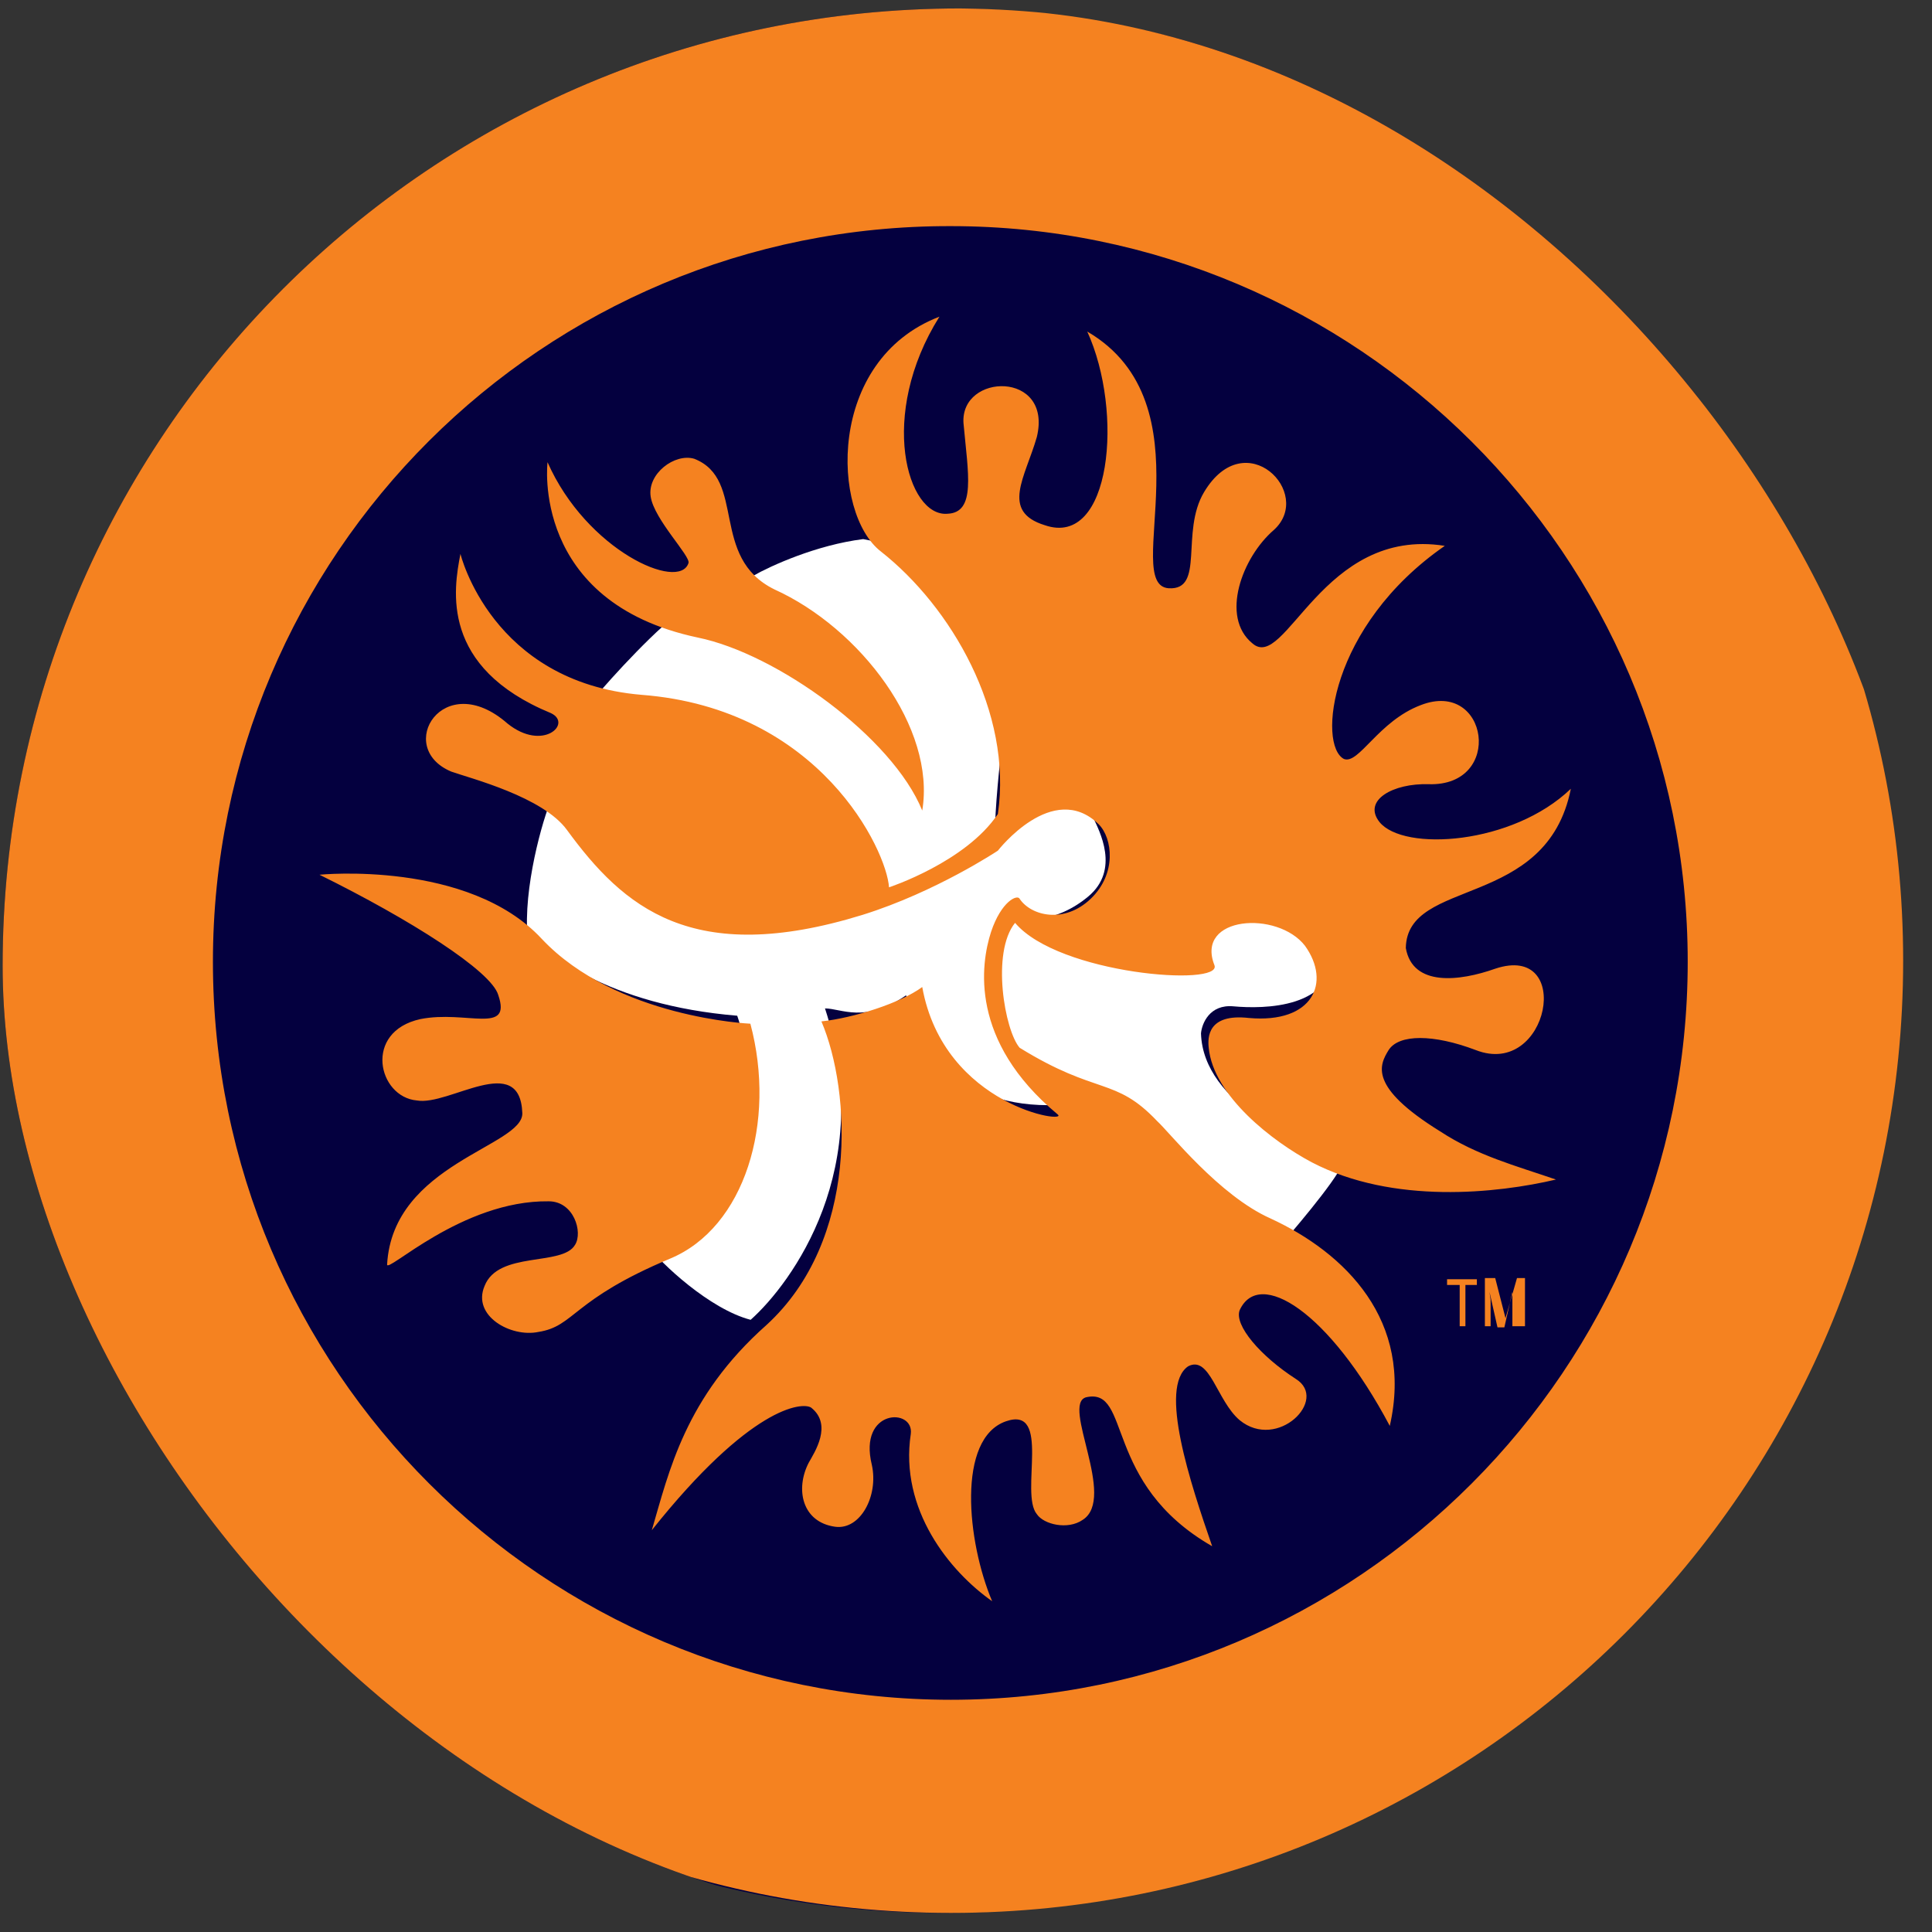 <svg width="111" height="111" viewBox="0 0 111 111" fill="none" xmlns="http://www.w3.org/2000/svg">
<rect x="0" y="0" width="111" height="111" fill="#333333" stroke="none"/>
<g clip-path="url(#clip0_5162_124861)">
<g clip-path="url(#clip1_5162_124861)">
<path fill-rule="evenodd" clip-rule="evenodd" d="M107.963 55.999L97.028 56.149L107.963 55.257C107.963 25.006 83.907 0.483 54.234 0.483C39.397 0.483 25.965 6.614 16.242 16.526C16.244 16.526 16.303 16.601 16.415 16.746L16.261 16.591C-5.218 38.07 -5.218 72.894 16.261 94.374L16.263 94.371C25.984 103.969 39.408 109.904 54.234 109.904C83.907 109.904 107.963 85.325 107.963 55.999Z" fill="#04003F"/>
<path d="M55.952 59.992C53.715 56.139 55.175 52.102 55.952 50.756C61.296 54.981 65.754 55.279 68.188 54.555C67.411 51.759 70.865 51.086 71.952 51.137C73.454 51.137 76.488 51.821 76.612 54.555C76.767 57.972 72.573 57.972 70.865 57.817C69.498 57.693 69.052 58.801 69.001 59.37C69.125 63.471 74.804 65.744 77.134 66.883C76.637 68.002 74.075 70.969 73.35 71.797C71.362 71.424 67.758 67.707 66.204 65.894L64.806 64.341L63.564 63.409L61.855 62.632L59.525 61.855L55.952 59.992Z" fill="white"/>
<path d="M30.28 53.347C30.177 50.367 31.348 46.529 31.776 45.715C38.456 56.198 50.92 52.32 56.486 48.337C59.467 44.638 61.925 45.854 62.781 46.924C63.166 47.738 64.368 49.97 62.519 51.511C60.669 53.053 58.628 53.038 58.114 52.267H57.857C54.054 57.508 62.015 60.835 60.212 63.496C54.662 63.496 52.404 59.664 52.061 57.181C49.697 58.825 48.341 57.937 47.399 57.937C50.38 67.083 45.482 73.73 43.127 75.828C40.763 75.212 37.964 72.572 37.194 71.544C43.257 67.639 43.383 61.269 42.356 58.357C34.956 57.741 31.222 54.761 30.28 53.347Z" fill="white"/>
<path d="M39.335 35.006C37.989 35.791 35.011 39.059 34.169 40.087C45.61 41.209 49.592 48.78 50.153 52.426C54.527 51.192 56.649 48.64 57.163 47.518C57.5 38.882 60.628 33.077 49.592 30.974C46.9 31.311 44.264 32.516 43.283 33.077C48.659 37.4 51.366 40.27 51.179 43.448C47.59 36.606 42.607 35.847 39.335 35.006Z" fill="white"/>
<path d="M54.632 0.483C84.851 0.483 109.343 24.975 109.343 55.194C109.343 85.413 84.851 109.904 54.632 109.904C24.413 109.904 -0.078 85.413 -0.078 55.194C-0.078 24.975 24.413 0.483 54.632 0.483ZM12.233 55.26C12.233 78.697 31.26 97.658 54.632 97.658C78.004 97.658 96.965 78.632 96.965 55.26C96.965 31.887 77.938 12.992 54.632 12.992C31.194 12.927 12.233 31.887 12.233 55.26ZM52.986 46.569C51.275 42.356 44.625 37.55 40.082 36.628C30.47 34.587 31.458 26.555 31.458 26.555C33.696 31.624 39.029 33.994 39.556 32.348C39.687 31.953 37.581 29.847 37.383 28.53C37.185 27.213 38.766 26.028 39.885 26.357C42.913 27.542 40.741 32.019 44.493 33.863C49.431 36.101 53.776 41.829 52.986 46.569ZM37.449 87.915C43.111 80.804 46.073 80.541 46.6 80.87C47.851 81.858 46.798 83.438 46.468 84.03C45.678 85.544 46.073 87.454 47.983 87.717C49.431 87.915 50.484 85.939 50.09 84.162C49.299 80.936 52.525 80.87 52.328 82.384C51.67 86.73 54.566 90.285 57.002 91.996C55.554 88.573 54.961 82.648 57.792 81.66C60.426 80.738 58.582 85.808 59.57 86.993C59.965 87.585 61.348 87.915 62.203 87.322C64.178 86.071 60.953 80.672 62.401 80.278C65.034 79.685 63.323 85.215 69.643 88.836C68.392 85.215 66.549 79.685 68.26 78.5C69.511 77.842 69.906 80.475 71.223 81.594C73.396 83.372 76.358 80.409 74.449 79.224C72.408 77.907 70.894 76.13 71.223 75.274C72.342 72.838 76.358 75.34 79.848 81.923C81.23 75.867 77.28 71.982 73.001 70.007C70.038 68.69 67.207 65.069 66.483 64.411C64.047 61.843 63.059 62.962 58.582 60.197C57.727 59.21 56.937 54.733 58.319 53.021C60.821 55.984 70.236 56.708 69.775 55.457C68.655 52.626 73.396 52.297 74.976 54.338C76.49 56.445 75.437 58.815 71.75 58.486C69.38 58.222 69.38 59.605 69.445 60.197C69.709 62.962 73.132 65.596 75.371 66.781C80.045 69.217 86.036 68.559 89.394 67.769C87.09 66.978 84.851 66.386 82.745 65.003C78.597 62.436 79.255 61.185 79.782 60.329C80.374 59.407 82.35 59.407 84.785 60.329C88.999 61.975 90.447 54.14 85.905 55.655C83.864 56.379 81.164 56.708 80.769 54.469C80.835 50.388 88.867 52.297 90.25 45.318C86.892 48.544 80.638 48.939 79.255 47.227C78.268 45.977 80.045 44.989 82.086 45.055C86.431 45.187 85.51 38.998 81.625 40.512C79.189 41.434 78.07 43.936 77.214 43.606C75.7 42.816 76.358 35.969 83.008 31.361C75.963 30.242 73.856 38.669 71.947 36.957C70.104 35.443 71.355 32.019 73.198 30.439C75.502 28.332 71.552 24.316 69.182 28.267C67.8 30.571 69.248 33.928 67.141 33.797C64.376 33.599 69.577 23.197 62.467 19.049C64.573 23.658 63.849 31.492 60.031 30.176C57.463 29.386 58.912 27.411 59.57 25.106C60.492 21.288 55.159 21.419 55.356 24.316C55.62 27.213 56.081 29.452 54.435 29.517C52.13 29.715 50.419 23.855 53.974 18.194C47.456 20.695 47.785 29.517 50.616 31.69C54.632 34.85 58.187 40.907 57.331 46.767C55.488 49.532 51.077 50.98 51.077 50.98C50.945 48.873 47.127 40.71 36.856 39.92C28.232 39.195 26.454 31.822 26.454 31.822C26.059 33.863 25.269 38.34 31.655 40.973C32.906 41.566 31.194 43.211 29.153 41.566C25.466 38.34 22.636 42.948 25.927 44.331C27.047 44.726 31.194 45.779 32.577 47.688C35.803 52.099 39.753 55.589 49.563 52.56C53.776 51.243 57.331 48.873 57.331 48.873C57.331 48.873 60.492 44.791 63.125 47.359C63.915 48.149 64.178 50.19 62.664 51.639C61.15 53.087 59.241 52.626 58.582 51.639C58.451 51.375 57.529 51.77 56.937 53.548C56.344 55.391 55.686 59.802 60.755 64.016C61.545 64.608 54.237 63.621 52.986 56.708C51.735 57.63 49.036 58.486 47.193 58.683C48.904 62.699 49.365 71.258 44.032 76.13C39.358 80.278 38.436 84.557 37.449 87.915ZM30.009 63.95C30.075 65.859 22.57 66.847 22.241 72.641C22.175 73.233 26.52 68.954 31.523 69.019C32.972 69.019 33.499 70.797 33.038 71.521C32.313 72.772 28.627 71.85 27.837 73.891C27.113 75.603 29.351 76.854 30.931 76.525C33.038 76.196 32.84 74.681 38.502 72.311C42.782 70.534 44.625 64.477 43.111 58.815C43.111 58.815 35.408 58.486 31.128 53.943C26.915 49.4 18.356 50.256 18.356 50.256C23.557 52.824 28.232 55.786 28.627 57.169C29.417 59.473 26.783 58.025 24.15 58.551C20.858 59.276 21.714 63.028 23.952 63.226C25.796 63.555 29.878 60.395 30.009 63.95ZM84.193 73.826V76.196H83.864V73.826H83.139V73.496H84.851V73.826H84.193ZM86.892 76.196V74.681V74.221L86.431 76.261H86.036L85.576 74.221L85.641 74.681V76.196H85.312V73.43H85.905L86.497 75.735L87.156 73.43H87.616V76.196H86.892Z" fill="#F58220"/>
</g>
</g>
<defs>
<clipPath id="clip0_5162_124861">
<rect x="0.151" y="0.485" width="110" height="110" rx="55" fill="white"/>
</clipPath>
<clipPath id="clip1_5162_124861">
<rect width="110" height="110" fill="white" transform="translate(0.151 0.483)"/>
</clipPath>
</defs>
</svg>
